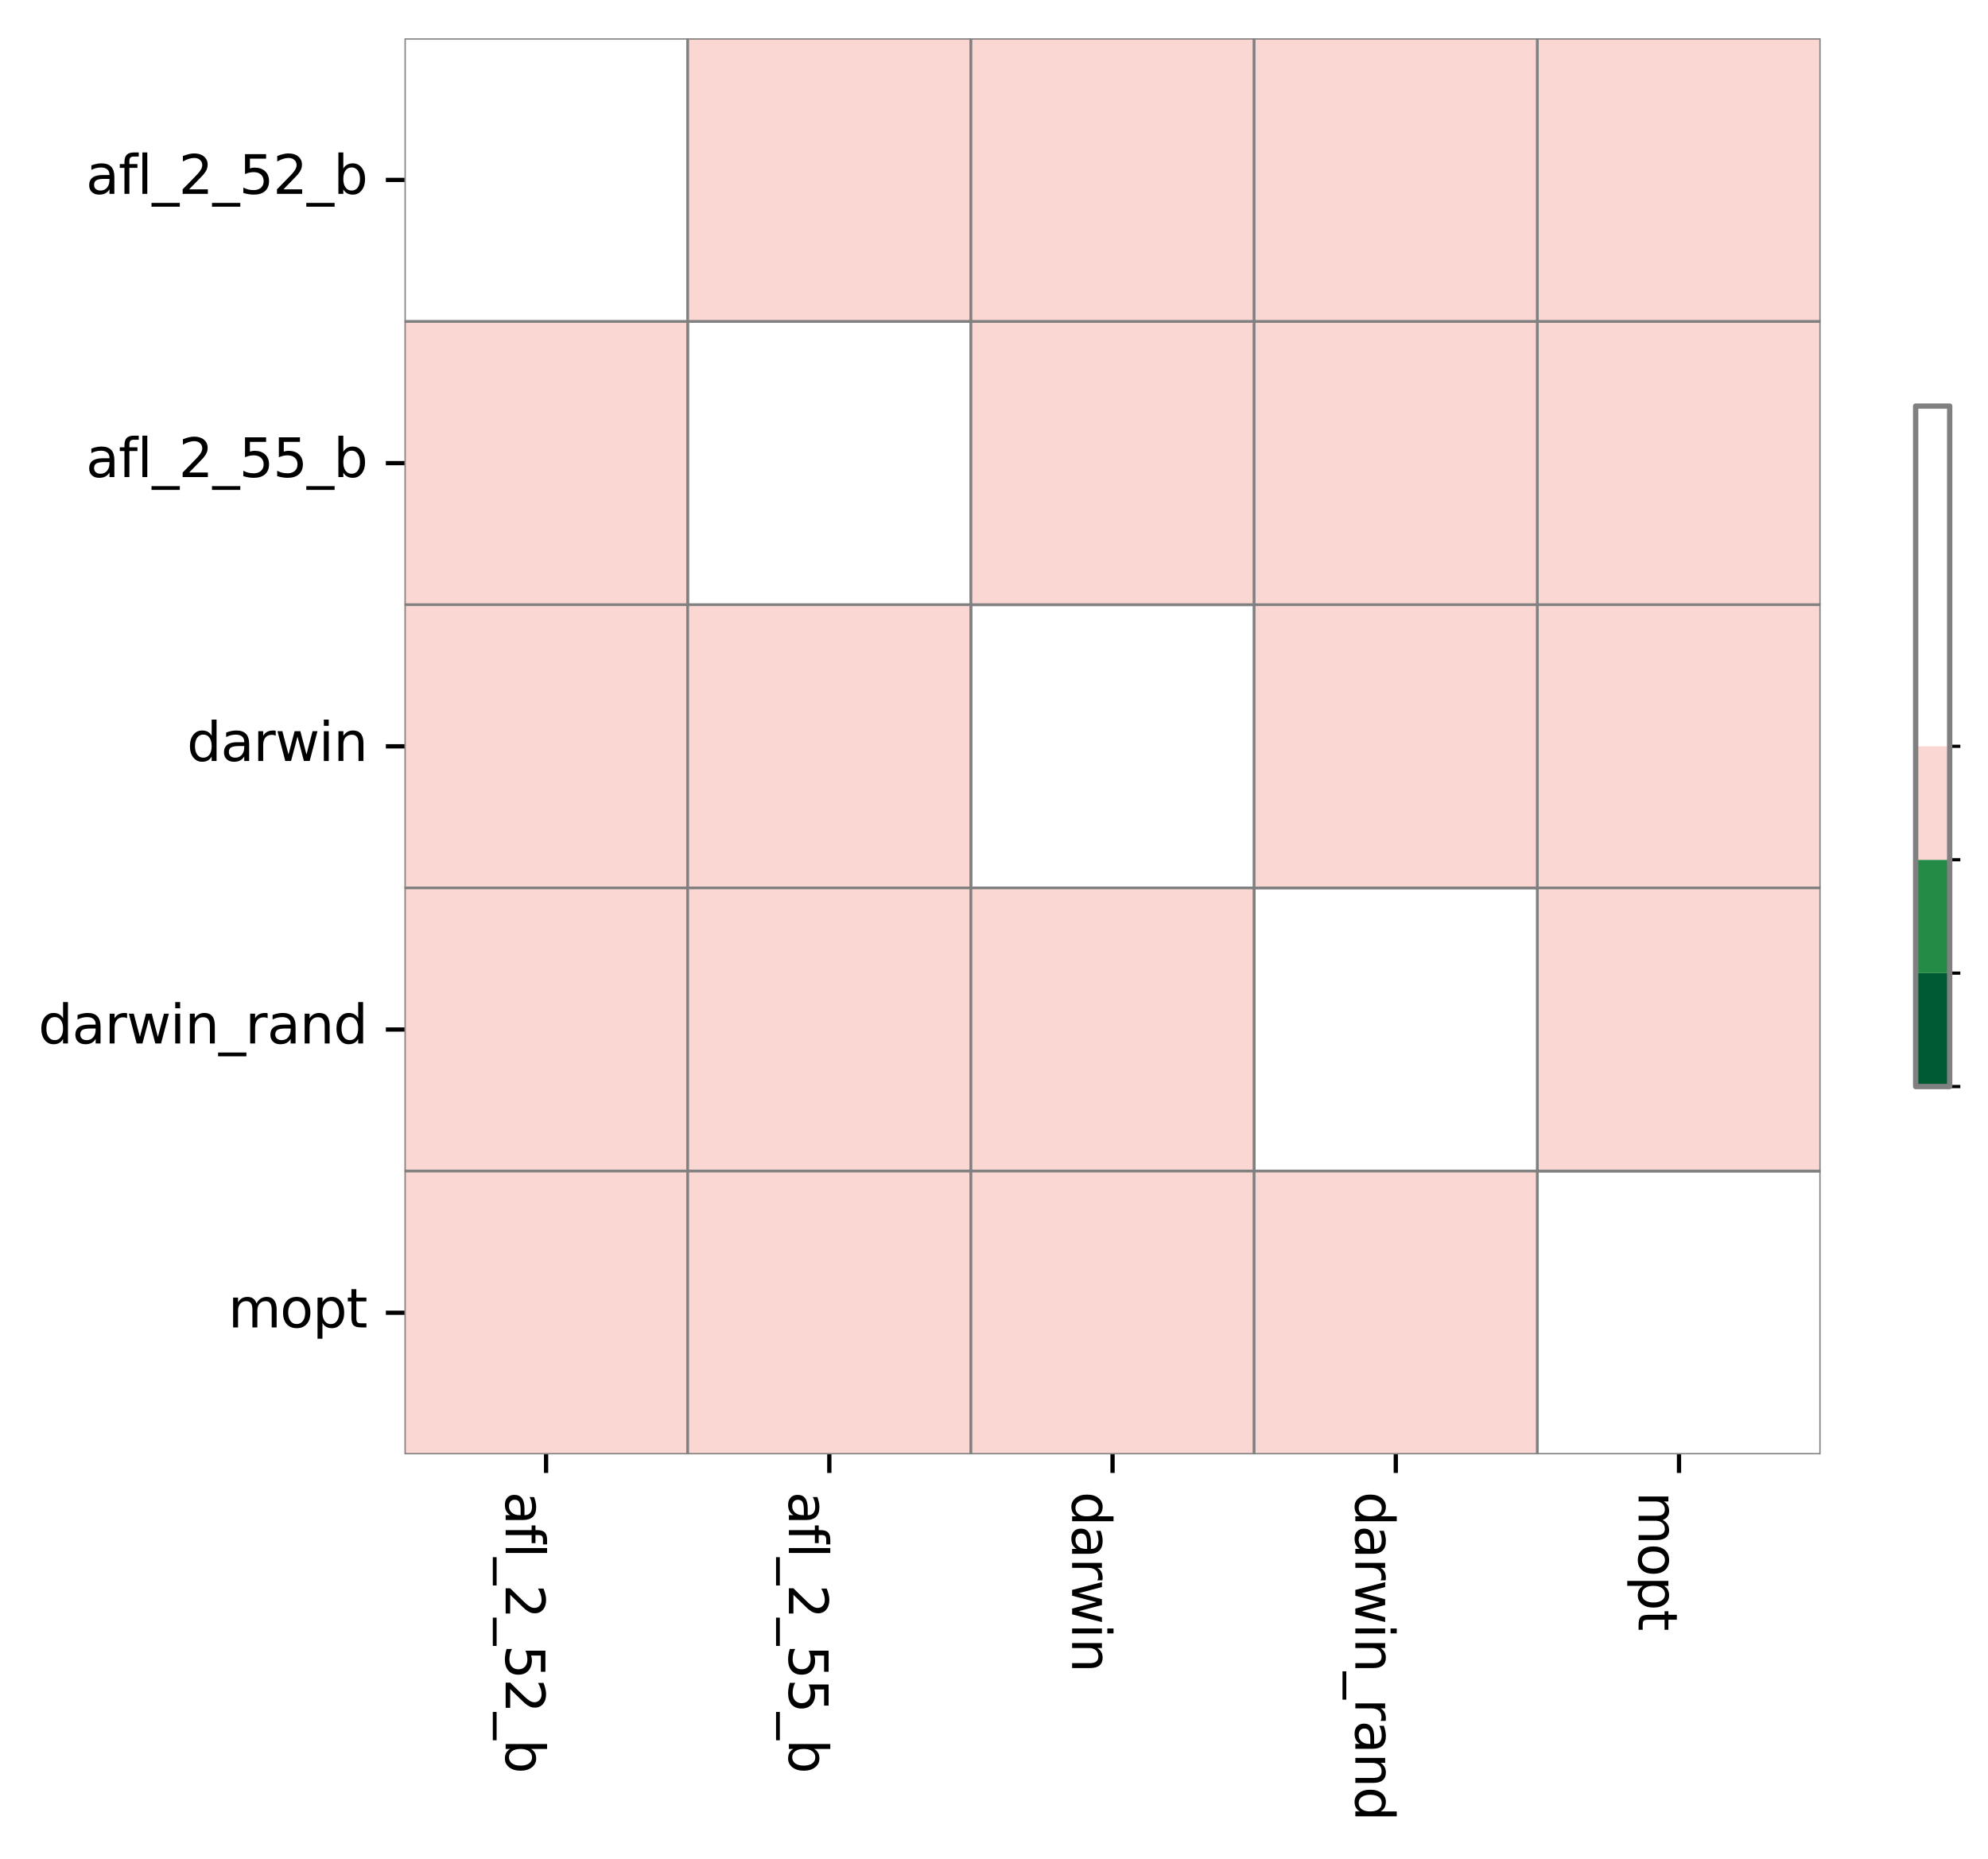 <?xml version="1.0" encoding="utf-8" standalone="no"?>
<!DOCTYPE svg PUBLIC "-//W3C//DTD SVG 1.1//EN"
  "http://www.w3.org/Graphics/SVG/1.1/DTD/svg11.dtd">
<svg xmlns:xlink="http://www.w3.org/1999/xlink" width="373.568pt" height="349.318pt" viewBox="0 0 373.568 349.318" xmlns="http://www.w3.org/2000/svg" version="1.1">
 <defs>
  <style type="text/css">*{stroke-linejoin: round; stroke-linecap: butt}</style>
 </defs>
 <g id="figure_1">
  <g id="patch_1">
   <path d="M 0 349.318 
L 373.568 349.318 
L 373.568 0 
L 0 0 
z
" style="fill: #ffffff"/>
  </g>
  <g id="axes_1">
   <g id="patch_2">
    <path d="M 76.006 273.312 
L 342.118 273.312 
L 342.118 7.2 
L 76.006 7.2 
z
" style="fill: #ffffff"/>
   </g>
   <g id="QuadMesh_1">
    <path d="M 76.006 7.2 
L 129.229 7.2 
L 129.229 60.422 
L 76.006 60.422 
L 76.006 7.2 
" clip-path="url(#p8d5f865854)" style="fill: none; stroke: #808080; stroke-width: 0.5"/>
    <path d="M 129.229 7.2 
L 182.451 7.2 
L 182.451 60.422 
L 129.229 60.422 
L 129.229 7.2 
" clip-path="url(#p8d5f865854)" style="fill: #fbd7d4; stroke: #808080; stroke-width: 0.5"/>
    <path d="M 182.451 7.2 
L 235.673 7.2 
L 235.673 60.422 
L 182.451 60.422 
L 182.451 7.2 
" clip-path="url(#p8d5f865854)" style="fill: #fbd7d4; stroke: #808080; stroke-width: 0.5"/>
    <path d="M 235.673 7.2 
L 288.896 7.2 
L 288.896 60.422 
L 235.673 60.422 
L 235.673 7.2 
" clip-path="url(#p8d5f865854)" style="fill: #fbd7d4; stroke: #808080; stroke-width: 0.5"/>
    <path d="M 288.896 7.2 
L 342.118 7.2 
L 342.118 60.422 
L 288.896 60.422 
L 288.896 7.2 
" clip-path="url(#p8d5f865854)" style="fill: #fbd7d4; stroke: #808080; stroke-width: 0.5"/>
    <path d="M 76.006 60.422 
L 129.229 60.422 
L 129.229 113.645 
L 76.006 113.645 
L 76.006 60.422 
" clip-path="url(#p8d5f865854)" style="fill: #fbd7d4; stroke: #808080; stroke-width: 0.5"/>
    <path d="M 129.229 60.422 
L 182.451 60.422 
L 182.451 113.645 
L 129.229 113.645 
L 129.229 60.422 
" clip-path="url(#p8d5f865854)" style="fill: none; stroke: #808080; stroke-width: 0.5"/>
    <path d="M 182.451 60.422 
L 235.673 60.422 
L 235.673 113.645 
L 182.451 113.645 
L 182.451 60.422 
" clip-path="url(#p8d5f865854)" style="fill: #fbd7d4; stroke: #808080; stroke-width: 0.5"/>
    <path d="M 235.673 60.422 
L 288.896 60.422 
L 288.896 113.645 
L 235.673 113.645 
L 235.673 60.422 
" clip-path="url(#p8d5f865854)" style="fill: #fbd7d4; stroke: #808080; stroke-width: 0.5"/>
    <path d="M 288.896 60.422 
L 342.118 60.422 
L 342.118 113.645 
L 288.896 113.645 
L 288.896 60.422 
" clip-path="url(#p8d5f865854)" style="fill: #fbd7d4; stroke: #808080; stroke-width: 0.5"/>
    <path d="M 76.006 113.645 
L 129.229 113.645 
L 129.229 166.867 
L 76.006 166.867 
L 76.006 113.645 
" clip-path="url(#p8d5f865854)" style="fill: #fbd7d4; stroke: #808080; stroke-width: 0.5"/>
    <path d="M 129.229 113.645 
L 182.451 113.645 
L 182.451 166.867 
L 129.229 166.867 
L 129.229 113.645 
" clip-path="url(#p8d5f865854)" style="fill: #fbd7d4; stroke: #808080; stroke-width: 0.5"/>
    <path d="M 182.451 113.645 
L 235.673 113.645 
L 235.673 166.867 
L 182.451 166.867 
L 182.451 113.645 
" clip-path="url(#p8d5f865854)" style="fill: none; stroke: #808080; stroke-width: 0.5"/>
    <path d="M 235.673 113.645 
L 288.896 113.645 
L 288.896 166.867 
L 235.673 166.867 
L 235.673 113.645 
" clip-path="url(#p8d5f865854)" style="fill: #fbd7d4; stroke: #808080; stroke-width: 0.5"/>
    <path d="M 288.896 113.645 
L 342.118 113.645 
L 342.118 166.867 
L 288.896 166.867 
L 288.896 113.645 
" clip-path="url(#p8d5f865854)" style="fill: #fbd7d4; stroke: #808080; stroke-width: 0.5"/>
    <path d="M 76.006 166.867 
L 129.229 166.867 
L 129.229 220.09 
L 76.006 220.09 
L 76.006 166.867 
" clip-path="url(#p8d5f865854)" style="fill: #fbd7d4; stroke: #808080; stroke-width: 0.5"/>
    <path d="M 129.229 166.867 
L 182.451 166.867 
L 182.451 220.09 
L 129.229 220.09 
L 129.229 166.867 
" clip-path="url(#p8d5f865854)" style="fill: #fbd7d4; stroke: #808080; stroke-width: 0.5"/>
    <path d="M 182.451 166.867 
L 235.673 166.867 
L 235.673 220.09 
L 182.451 220.09 
L 182.451 166.867 
" clip-path="url(#p8d5f865854)" style="fill: #fbd7d4; stroke: #808080; stroke-width: 0.5"/>
    <path d="M 235.673 166.867 
L 288.896 166.867 
L 288.896 220.09 
L 235.673 220.09 
L 235.673 166.867 
" clip-path="url(#p8d5f865854)" style="fill: none; stroke: #808080; stroke-width: 0.5"/>
    <path d="M 288.896 166.867 
L 342.118 166.867 
L 342.118 220.09 
L 288.896 220.09 
L 288.896 166.867 
" clip-path="url(#p8d5f865854)" style="fill: #fbd7d4; stroke: #808080; stroke-width: 0.5"/>
    <path d="M 76.006 220.09 
L 129.229 220.09 
L 129.229 273.312 
L 76.006 273.312 
L 76.006 220.09 
" clip-path="url(#p8d5f865854)" style="fill: #fbd7d4; stroke: #808080; stroke-width: 0.5"/>
    <path d="M 129.229 220.09 
L 182.451 220.09 
L 182.451 273.312 
L 129.229 273.312 
L 129.229 220.09 
" clip-path="url(#p8d5f865854)" style="fill: #fbd7d4; stroke: #808080; stroke-width: 0.5"/>
    <path d="M 182.451 220.09 
L 235.673 220.09 
L 235.673 273.312 
L 182.451 273.312 
L 182.451 220.09 
" clip-path="url(#p8d5f865854)" style="fill: #fbd7d4; stroke: #808080; stroke-width: 0.5"/>
    <path d="M 235.673 220.09 
L 288.896 220.09 
L 288.896 273.312 
L 235.673 273.312 
L 235.673 220.09 
" clip-path="url(#p8d5f865854)" style="fill: #fbd7d4; stroke: #808080; stroke-width: 0.5"/>
    <path d="M 288.896 220.09 
L 342.118 220.09 
L 342.118 273.312 
L 288.896 273.312 
L 288.896 220.09 
" clip-path="url(#p8d5f865854)" style="fill: none; stroke: #808080; stroke-width: 0.5"/>
   </g>
   <g id="matplotlib.axis_1">
    <g id="xtick_1">
     <g id="line2d_1">
      <defs>
       <path id="m3918e5709d" d="M 0 0 
L 0 3.5 
" style="stroke: #000000; stroke-width: 0.8"/>
      </defs>
      <g>
       <use xlink:href="#m3918e5709d" x="102.617" y="273.312" style="stroke: #000000; stroke-width: 0.8"/>
      </g>
     </g>
     <g id="text_1">
      <!-- afl_2_52_b -->
      <g transform="translate(95.019 280.312) rotate(-270) scale(0.1 -0.1)">
       <defs>
        <path id="DejaVuSans-61" d="M 2194 1759 
Q 1497 1759 1228 1600 
Q 959 1441 959 1056 
Q 959 750 1161 570 
Q 1363 391 1709 391 
Q 2188 391 2477 730 
Q 2766 1069 2766 1631 
L 2766 1759 
L 2194 1759 
z
M 3341 1997 
L 3341 0 
L 2766 0 
L 2766 531 
Q 2569 213 2275 61 
Q 1981 -91 1556 -91 
Q 1019 -91 701 211 
Q 384 513 384 1019 
Q 384 1609 779 1909 
Q 1175 2209 1959 2209 
L 2766 2209 
L 2766 2266 
Q 2766 2663 2505 2880 
Q 2244 3097 1772 3097 
Q 1472 3097 1187 3025 
Q 903 2953 641 2809 
L 641 3341 
Q 956 3463 1253 3523 
Q 1550 3584 1831 3584 
Q 2591 3584 2966 3190 
Q 3341 2797 3341 1997 
z
" transform="scale(0.016)"/>
        <path id="DejaVuSans-66" d="M 2375 4863 
L 2375 4384 
L 1825 4384 
Q 1516 4384 1395 4259 
Q 1275 4134 1275 3809 
L 1275 3500 
L 2222 3500 
L 2222 3053 
L 1275 3053 
L 1275 0 
L 697 0 
L 697 3053 
L 147 3053 
L 147 3500 
L 697 3500 
L 697 3744 
Q 697 4328 969 4595 
Q 1241 4863 1831 4863 
L 2375 4863 
z
" transform="scale(0.016)"/>
        <path id="DejaVuSans-6c" d="M 603 4863 
L 1178 4863 
L 1178 0 
L 603 0 
L 603 4863 
z
" transform="scale(0.016)"/>
        <path id="DejaVuSans-5f" d="M 3263 -1063 
L 3263 -1509 
L -63 -1509 
L -63 -1063 
L 3263 -1063 
z
" transform="scale(0.016)"/>
        <path id="DejaVuSans-32" d="M 1228 531 
L 3431 531 
L 3431 0 
L 469 0 
L 469 531 
Q 828 903 1448 1529 
Q 2069 2156 2228 2338 
Q 2531 2678 2651 2914 
Q 2772 3150 2772 3378 
Q 2772 3750 2511 3984 
Q 2250 4219 1831 4219 
Q 1534 4219 1204 4116 
Q 875 4013 500 3803 
L 500 4441 
Q 881 4594 1212 4672 
Q 1544 4750 1819 4750 
Q 2544 4750 2975 4387 
Q 3406 4025 3406 3419 
Q 3406 3131 3298 2873 
Q 3191 2616 2906 2266 
Q 2828 2175 2409 1742 
Q 1991 1309 1228 531 
z
" transform="scale(0.016)"/>
        <path id="DejaVuSans-35" d="M 691 4666 
L 3169 4666 
L 3169 4134 
L 1269 4134 
L 1269 2991 
Q 1406 3038 1543 3061 
Q 1681 3084 1819 3084 
Q 2600 3084 3056 2656 
Q 3513 2228 3513 1497 
Q 3513 744 3044 326 
Q 2575 -91 1722 -91 
Q 1428 -91 1123 -41 
Q 819 9 494 109 
L 494 744 
Q 775 591 1075 516 
Q 1375 441 1709 441 
Q 2250 441 2565 725 
Q 2881 1009 2881 1497 
Q 2881 1984 2565 2268 
Q 2250 2553 1709 2553 
Q 1456 2553 1204 2497 
Q 953 2441 691 2322 
L 691 4666 
z
" transform="scale(0.016)"/>
        <path id="DejaVuSans-62" d="M 3116 1747 
Q 3116 2381 2855 2742 
Q 2594 3103 2138 3103 
Q 1681 3103 1420 2742 
Q 1159 2381 1159 1747 
Q 1159 1113 1420 752 
Q 1681 391 2138 391 
Q 2594 391 2855 752 
Q 3116 1113 3116 1747 
z
M 1159 2969 
Q 1341 3281 1617 3432 
Q 1894 3584 2278 3584 
Q 2916 3584 3314 3078 
Q 3713 2572 3713 1747 
Q 3713 922 3314 415 
Q 2916 -91 2278 -91 
Q 1894 -91 1617 61 
Q 1341 213 1159 525 
L 1159 0 
L 581 0 
L 581 4863 
L 1159 4863 
L 1159 2969 
z
" transform="scale(0.016)"/>
       </defs>
       <use xlink:href="#DejaVuSans-61"/>
       <use xlink:href="#DejaVuSans-66" x="61.279"/>
       <use xlink:href="#DejaVuSans-6c" x="96.484"/>
       <use xlink:href="#DejaVuSans-5f" x="124.268"/>
       <use xlink:href="#DejaVuSans-32" x="174.268"/>
       <use xlink:href="#DejaVuSans-5f" x="237.891"/>
       <use xlink:href="#DejaVuSans-35" x="287.891"/>
       <use xlink:href="#DejaVuSans-32" x="351.514"/>
       <use xlink:href="#DejaVuSans-5f" x="415.137"/>
       <use xlink:href="#DejaVuSans-62" x="465.137"/>
      </g>
     </g>
    </g>
    <g id="xtick_2">
     <g id="line2d_2">
      <g>
       <use xlink:href="#m3918e5709d" x="155.84" y="273.312" style="stroke: #000000; stroke-width: 0.8"/>
      </g>
     </g>
     <g id="text_2">
      <!-- afl_2_55_b -->
      <g transform="translate(148.241 280.312) rotate(-270) scale(0.1 -0.1)">
       <use xlink:href="#DejaVuSans-61"/>
       <use xlink:href="#DejaVuSans-66" x="61.279"/>
       <use xlink:href="#DejaVuSans-6c" x="96.484"/>
       <use xlink:href="#DejaVuSans-5f" x="124.268"/>
       <use xlink:href="#DejaVuSans-32" x="174.268"/>
       <use xlink:href="#DejaVuSans-5f" x="237.891"/>
       <use xlink:href="#DejaVuSans-35" x="287.891"/>
       <use xlink:href="#DejaVuSans-35" x="351.514"/>
       <use xlink:href="#DejaVuSans-5f" x="415.137"/>
       <use xlink:href="#DejaVuSans-62" x="465.137"/>
      </g>
     </g>
    </g>
    <g id="xtick_3">
     <g id="line2d_3">
      <g>
       <use xlink:href="#m3918e5709d" x="209.062" y="273.312" style="stroke: #000000; stroke-width: 0.8"/>
      </g>
     </g>
     <g id="text_3">
      <!-- darwin -->
      <g transform="translate(201.464 280.312) rotate(-270) scale(0.1 -0.1)">
       <defs>
        <path id="DejaVuSans-64" d="M 2906 2969 
L 2906 4863 
L 3481 4863 
L 3481 0 
L 2906 0 
L 2906 525 
Q 2725 213 2448 61 
Q 2172 -91 1784 -91 
Q 1150 -91 751 415 
Q 353 922 353 1747 
Q 353 2572 751 3078 
Q 1150 3584 1784 3584 
Q 2172 3584 2448 3432 
Q 2725 3281 2906 2969 
z
M 947 1747 
Q 947 1113 1208 752 
Q 1469 391 1925 391 
Q 2381 391 2643 752 
Q 2906 1113 2906 1747 
Q 2906 2381 2643 2742 
Q 2381 3103 1925 3103 
Q 1469 3103 1208 2742 
Q 947 2381 947 1747 
z
" transform="scale(0.016)"/>
        <path id="DejaVuSans-72" d="M 2631 2963 
Q 2534 3019 2420 3045 
Q 2306 3072 2169 3072 
Q 1681 3072 1420 2755 
Q 1159 2438 1159 1844 
L 1159 0 
L 581 0 
L 581 3500 
L 1159 3500 
L 1159 2956 
Q 1341 3275 1631 3429 
Q 1922 3584 2338 3584 
Q 2397 3584 2469 3576 
Q 2541 3569 2628 3553 
L 2631 2963 
z
" transform="scale(0.016)"/>
        <path id="DejaVuSans-77" d="M 269 3500 
L 844 3500 
L 1563 769 
L 2278 3500 
L 2956 3500 
L 3675 769 
L 4391 3500 
L 4966 3500 
L 4050 0 
L 3372 0 
L 2619 2869 
L 1863 0 
L 1184 0 
L 269 3500 
z
" transform="scale(0.016)"/>
        <path id="DejaVuSans-69" d="M 603 3500 
L 1178 3500 
L 1178 0 
L 603 0 
L 603 3500 
z
M 603 4863 
L 1178 4863 
L 1178 4134 
L 603 4134 
L 603 4863 
z
" transform="scale(0.016)"/>
        <path id="DejaVuSans-6e" d="M 3513 2113 
L 3513 0 
L 2938 0 
L 2938 2094 
Q 2938 2591 2744 2837 
Q 2550 3084 2163 3084 
Q 1697 3084 1428 2787 
Q 1159 2491 1159 1978 
L 1159 0 
L 581 0 
L 581 3500 
L 1159 3500 
L 1159 2956 
Q 1366 3272 1645 3428 
Q 1925 3584 2291 3584 
Q 2894 3584 3203 3211 
Q 3513 2838 3513 2113 
z
" transform="scale(0.016)"/>
       </defs>
       <use xlink:href="#DejaVuSans-64"/>
       <use xlink:href="#DejaVuSans-61" x="63.477"/>
       <use xlink:href="#DejaVuSans-72" x="124.756"/>
       <use xlink:href="#DejaVuSans-77" x="165.869"/>
       <use xlink:href="#DejaVuSans-69" x="247.656"/>
       <use xlink:href="#DejaVuSans-6e" x="275.439"/>
      </g>
     </g>
    </g>
    <g id="xtick_4">
     <g id="line2d_4">
      <g>
       <use xlink:href="#m3918e5709d" x="262.285" y="273.312" style="stroke: #000000; stroke-width: 0.8"/>
      </g>
     </g>
     <g id="text_4">
      <!-- darwin_rand -->
      <g transform="translate(254.686 280.312) rotate(-270) scale(0.1 -0.1)">
       <use xlink:href="#DejaVuSans-64"/>
       <use xlink:href="#DejaVuSans-61" x="63.477"/>
       <use xlink:href="#DejaVuSans-72" x="124.756"/>
       <use xlink:href="#DejaVuSans-77" x="165.869"/>
       <use xlink:href="#DejaVuSans-69" x="247.656"/>
       <use xlink:href="#DejaVuSans-6e" x="275.439"/>
       <use xlink:href="#DejaVuSans-5f" x="338.818"/>
       <use xlink:href="#DejaVuSans-72" x="388.818"/>
       <use xlink:href="#DejaVuSans-61" x="429.932"/>
       <use xlink:href="#DejaVuSans-6e" x="491.211"/>
       <use xlink:href="#DejaVuSans-64" x="554.59"/>
      </g>
     </g>
    </g>
    <g id="xtick_5">
     <g id="line2d_5">
      <g>
       <use xlink:href="#m3918e5709d" x="315.507" y="273.312" style="stroke: #000000; stroke-width: 0.8"/>
      </g>
     </g>
     <g id="text_5">
      <!-- mopt -->
      <g transform="translate(307.909 280.312) rotate(-270) scale(0.1 -0.1)">
       <defs>
        <path id="DejaVuSans-6d" d="M 3328 2828 
Q 3544 3216 3844 3400 
Q 4144 3584 4550 3584 
Q 5097 3584 5394 3201 
Q 5691 2819 5691 2113 
L 5691 0 
L 5113 0 
L 5113 2094 
Q 5113 2597 4934 2840 
Q 4756 3084 4391 3084 
Q 3944 3084 3684 2787 
Q 3425 2491 3425 1978 
L 3425 0 
L 2847 0 
L 2847 2094 
Q 2847 2600 2669 2842 
Q 2491 3084 2119 3084 
Q 1678 3084 1418 2786 
Q 1159 2488 1159 1978 
L 1159 0 
L 581 0 
L 581 3500 
L 1159 3500 
L 1159 2956 
Q 1356 3278 1631 3431 
Q 1906 3584 2284 3584 
Q 2666 3584 2933 3390 
Q 3200 3197 3328 2828 
z
" transform="scale(0.016)"/>
        <path id="DejaVuSans-6f" d="M 1959 3097 
Q 1497 3097 1228 2736 
Q 959 2375 959 1747 
Q 959 1119 1226 758 
Q 1494 397 1959 397 
Q 2419 397 2687 759 
Q 2956 1122 2956 1747 
Q 2956 2369 2687 2733 
Q 2419 3097 1959 3097 
z
M 1959 3584 
Q 2709 3584 3137 3096 
Q 3566 2609 3566 1747 
Q 3566 888 3137 398 
Q 2709 -91 1959 -91 
Q 1206 -91 779 398 
Q 353 888 353 1747 
Q 353 2609 779 3096 
Q 1206 3584 1959 3584 
z
" transform="scale(0.016)"/>
        <path id="DejaVuSans-70" d="M 1159 525 
L 1159 -1331 
L 581 -1331 
L 581 3500 
L 1159 3500 
L 1159 2969 
Q 1341 3281 1617 3432 
Q 1894 3584 2278 3584 
Q 2916 3584 3314 3078 
Q 3713 2572 3713 1747 
Q 3713 922 3314 415 
Q 2916 -91 2278 -91 
Q 1894 -91 1617 61 
Q 1341 213 1159 525 
z
M 3116 1747 
Q 3116 2381 2855 2742 
Q 2594 3103 2138 3103 
Q 1681 3103 1420 2742 
Q 1159 2381 1159 1747 
Q 1159 1113 1420 752 
Q 1681 391 2138 391 
Q 2594 391 2855 752 
Q 3116 1113 3116 1747 
z
" transform="scale(0.016)"/>
        <path id="DejaVuSans-74" d="M 1172 4494 
L 1172 3500 
L 2356 3500 
L 2356 3053 
L 1172 3053 
L 1172 1153 
Q 1172 725 1289 603 
Q 1406 481 1766 481 
L 2356 481 
L 2356 0 
L 1766 0 
Q 1100 0 847 248 
Q 594 497 594 1153 
L 594 3053 
L 172 3053 
L 172 3500 
L 594 3500 
L 594 4494 
L 1172 4494 
z
" transform="scale(0.016)"/>
       </defs>
       <use xlink:href="#DejaVuSans-6d"/>
       <use xlink:href="#DejaVuSans-6f" x="97.412"/>
       <use xlink:href="#DejaVuSans-70" x="158.594"/>
       <use xlink:href="#DejaVuSans-74" x="222.07"/>
      </g>
     </g>
    </g>
   </g>
   <g id="matplotlib.axis_2">
    <g id="ytick_1">
     <g id="line2d_6">
      <defs>
       <path id="m54c4a6a6c5" d="M 0 0 
L -3.5 0 
" style="stroke: #000000; stroke-width: 0.8"/>
      </defs>
      <g>
       <use xlink:href="#m54c4a6a6c5" x="76.006" y="33.811" style="stroke: #000000; stroke-width: 0.8"/>
      </g>
     </g>
     <g id="text_6">
      <!-- afl_2_52_b -->
      <g transform="translate(16.144 36.432) scale(0.1 -0.1)">
       <use xlink:href="#DejaVuSans-61"/>
       <use xlink:href="#DejaVuSans-66" x="61.279"/>
       <use xlink:href="#DejaVuSans-6c" x="96.484"/>
       <use xlink:href="#DejaVuSans-5f" x="124.268"/>
       <use xlink:href="#DejaVuSans-32" x="174.268"/>
       <use xlink:href="#DejaVuSans-5f" x="237.891"/>
       <use xlink:href="#DejaVuSans-35" x="287.891"/>
       <use xlink:href="#DejaVuSans-32" x="351.514"/>
       <use xlink:href="#DejaVuSans-5f" x="415.137"/>
       <use xlink:href="#DejaVuSans-62" x="465.137"/>
      </g>
     </g>
    </g>
    <g id="ytick_2">
     <g id="line2d_7">
      <g>
       <use xlink:href="#m54c4a6a6c5" x="76.006" y="87.034" style="stroke: #000000; stroke-width: 0.8"/>
      </g>
     </g>
     <g id="text_7">
      <!-- afl_2_55_b -->
      <g transform="translate(16.144 89.654) scale(0.1 -0.1)">
       <use xlink:href="#DejaVuSans-61"/>
       <use xlink:href="#DejaVuSans-66" x="61.279"/>
       <use xlink:href="#DejaVuSans-6c" x="96.484"/>
       <use xlink:href="#DejaVuSans-5f" x="124.268"/>
       <use xlink:href="#DejaVuSans-32" x="174.268"/>
       <use xlink:href="#DejaVuSans-5f" x="237.891"/>
       <use xlink:href="#DejaVuSans-35" x="287.891"/>
       <use xlink:href="#DejaVuSans-35" x="351.514"/>
       <use xlink:href="#DejaVuSans-5f" x="415.137"/>
       <use xlink:href="#DejaVuSans-62" x="465.137"/>
      </g>
     </g>
    </g>
    <g id="ytick_3">
     <g id="line2d_8">
      <g>
       <use xlink:href="#m54c4a6a6c5" x="76.006" y="140.256" style="stroke: #000000; stroke-width: 0.8"/>
      </g>
     </g>
     <g id="text_8">
      <!-- darwin -->
      <g transform="translate(35.125 143.015) scale(0.1 -0.1)">
       <use xlink:href="#DejaVuSans-64"/>
       <use xlink:href="#DejaVuSans-61" x="63.477"/>
       <use xlink:href="#DejaVuSans-72" x="124.756"/>
       <use xlink:href="#DejaVuSans-77" x="165.869"/>
       <use xlink:href="#DejaVuSans-69" x="247.656"/>
       <use xlink:href="#DejaVuSans-6e" x="275.439"/>
      </g>
     </g>
    </g>
    <g id="ytick_4">
     <g id="line2d_9">
      <g>
       <use xlink:href="#m54c4a6a6c5" x="76.006" y="193.478" style="stroke: #000000; stroke-width: 0.8"/>
      </g>
     </g>
     <g id="text_9">
      <!-- darwin_rand -->
      <g transform="translate(7.2 196.099) scale(0.1 -0.1)">
       <use xlink:href="#DejaVuSans-64"/>
       <use xlink:href="#DejaVuSans-61" x="63.477"/>
       <use xlink:href="#DejaVuSans-72" x="124.756"/>
       <use xlink:href="#DejaVuSans-77" x="165.869"/>
       <use xlink:href="#DejaVuSans-69" x="247.656"/>
       <use xlink:href="#DejaVuSans-6e" x="275.439"/>
       <use xlink:href="#DejaVuSans-5f" x="338.818"/>
       <use xlink:href="#DejaVuSans-72" x="388.818"/>
       <use xlink:href="#DejaVuSans-61" x="429.932"/>
       <use xlink:href="#DejaVuSans-6e" x="491.211"/>
       <use xlink:href="#DejaVuSans-64" x="554.59"/>
      </g>
     </g>
    </g>
    <g id="ytick_5">
     <g id="line2d_10">
      <g>
       <use xlink:href="#m54c4a6a6c5" x="76.006" y="246.701" style="stroke: #000000; stroke-width: 0.8"/>
      </g>
     </g>
     <g id="text_10">
      <!-- mopt -->
      <g transform="translate(42.878 249.46) scale(0.1 -0.1)">
       <use xlink:href="#DejaVuSans-6d"/>
       <use xlink:href="#DejaVuSans-6f" x="97.412"/>
       <use xlink:href="#DejaVuSans-70" x="158.594"/>
       <use xlink:href="#DejaVuSans-74" x="222.07"/>
      </g>
     </g>
    </g>
   </g>
  </g>
  <g id="axes_2">
   <g id="patch_3">
    <path d="M 359.974 204.192 
L 366.368 204.192 
L 366.368 76.32 
L 359.974 76.32 
z
" style="fill: #ffffff"/>
   </g>
   <g id="QuadMesh_2">
    <path d="M 359.974 204.192 
L 366.368 204.192 
L 366.368 182.88 
L 359.974 182.88 
L 359.974 204.192 
" clip-path="url(#pe0d51174cb)" style="fill: #005a32"/>
    <path d="M 359.974 182.88 
L 366.368 182.88 
L 366.368 161.568 
L 359.974 161.568 
L 359.974 182.88 
" clip-path="url(#pe0d51174cb)" style="fill: #238b45"/>
    <path d="M 359.974 161.568 
L 366.368 161.568 
L 366.368 140.256 
L 359.974 140.256 
L 359.974 161.568 
" clip-path="url(#pe0d51174cb)" style="fill: #fbd7d4"/>
   </g>
   <g id="matplotlib.axis_3"/>
   <g id="matplotlib.axis_4">
    <g id="ytick_6">
     <g id="line2d_11"/>
    </g>
    <g id="ytick_7">
     <g id="line2d_12"/>
    </g>
    <g id="ytick_8">
     <g id="line2d_13"/>
    </g>
    <g id="ytick_9">
     <g id="line2d_14"/>
    </g>
    <g id="ytick_10">
     <g id="line2d_15">
      <defs>
       <path id="m2e5e6179cd" d="M 0 0 
L 2 0 
" style="stroke: #000000; stroke-width: 0.6"/>
      </defs>
      <g>
       <use xlink:href="#m2e5e6179cd" x="366.368" y="204.192" style="stroke: #000000; stroke-width: 0.6"/>
      </g>
     </g>
    </g>
    <g id="ytick_11">
     <g id="line2d_16">
      <g>
       <use xlink:href="#m2e5e6179cd" x="366.368" y="182.88" style="stroke: #000000; stroke-width: 0.6"/>
      </g>
     </g>
    </g>
    <g id="ytick_12">
     <g id="line2d_17">
      <g>
       <use xlink:href="#m2e5e6179cd" x="366.368" y="161.568" style="stroke: #000000; stroke-width: 0.6"/>
      </g>
     </g>
    </g>
    <g id="ytick_13">
     <g id="line2d_18">
      <g>
       <use xlink:href="#m2e5e6179cd" x="366.368" y="140.256" style="stroke: #000000; stroke-width: 0.6"/>
      </g>
     </g>
    </g>
   </g>
   <g id="LineCollection_1"/>
   <g id="patch_4">
    <path d="M 359.974 204.192 
L 363.171 204.192 
L 366.368 204.192 
L 366.368 76.32 
L 363.171 76.32 
L 359.974 76.32 
L 359.974 204.192 
z
" style="fill: none; stroke: #808080; stroke-linejoin: miter; stroke-linecap: square"/>
   </g>
  </g>
 </g>
 <defs>
  <clipPath id="p8d5f865854">
   <rect x="76.006" y="7.2" width="266.112" height="266.112"/>
  </clipPath>
  <clipPath id="pe0d51174cb">
   <rect x="359.974" y="76.32" width="6.394" height="127.872"/>
  </clipPath>
 </defs>
</svg>
